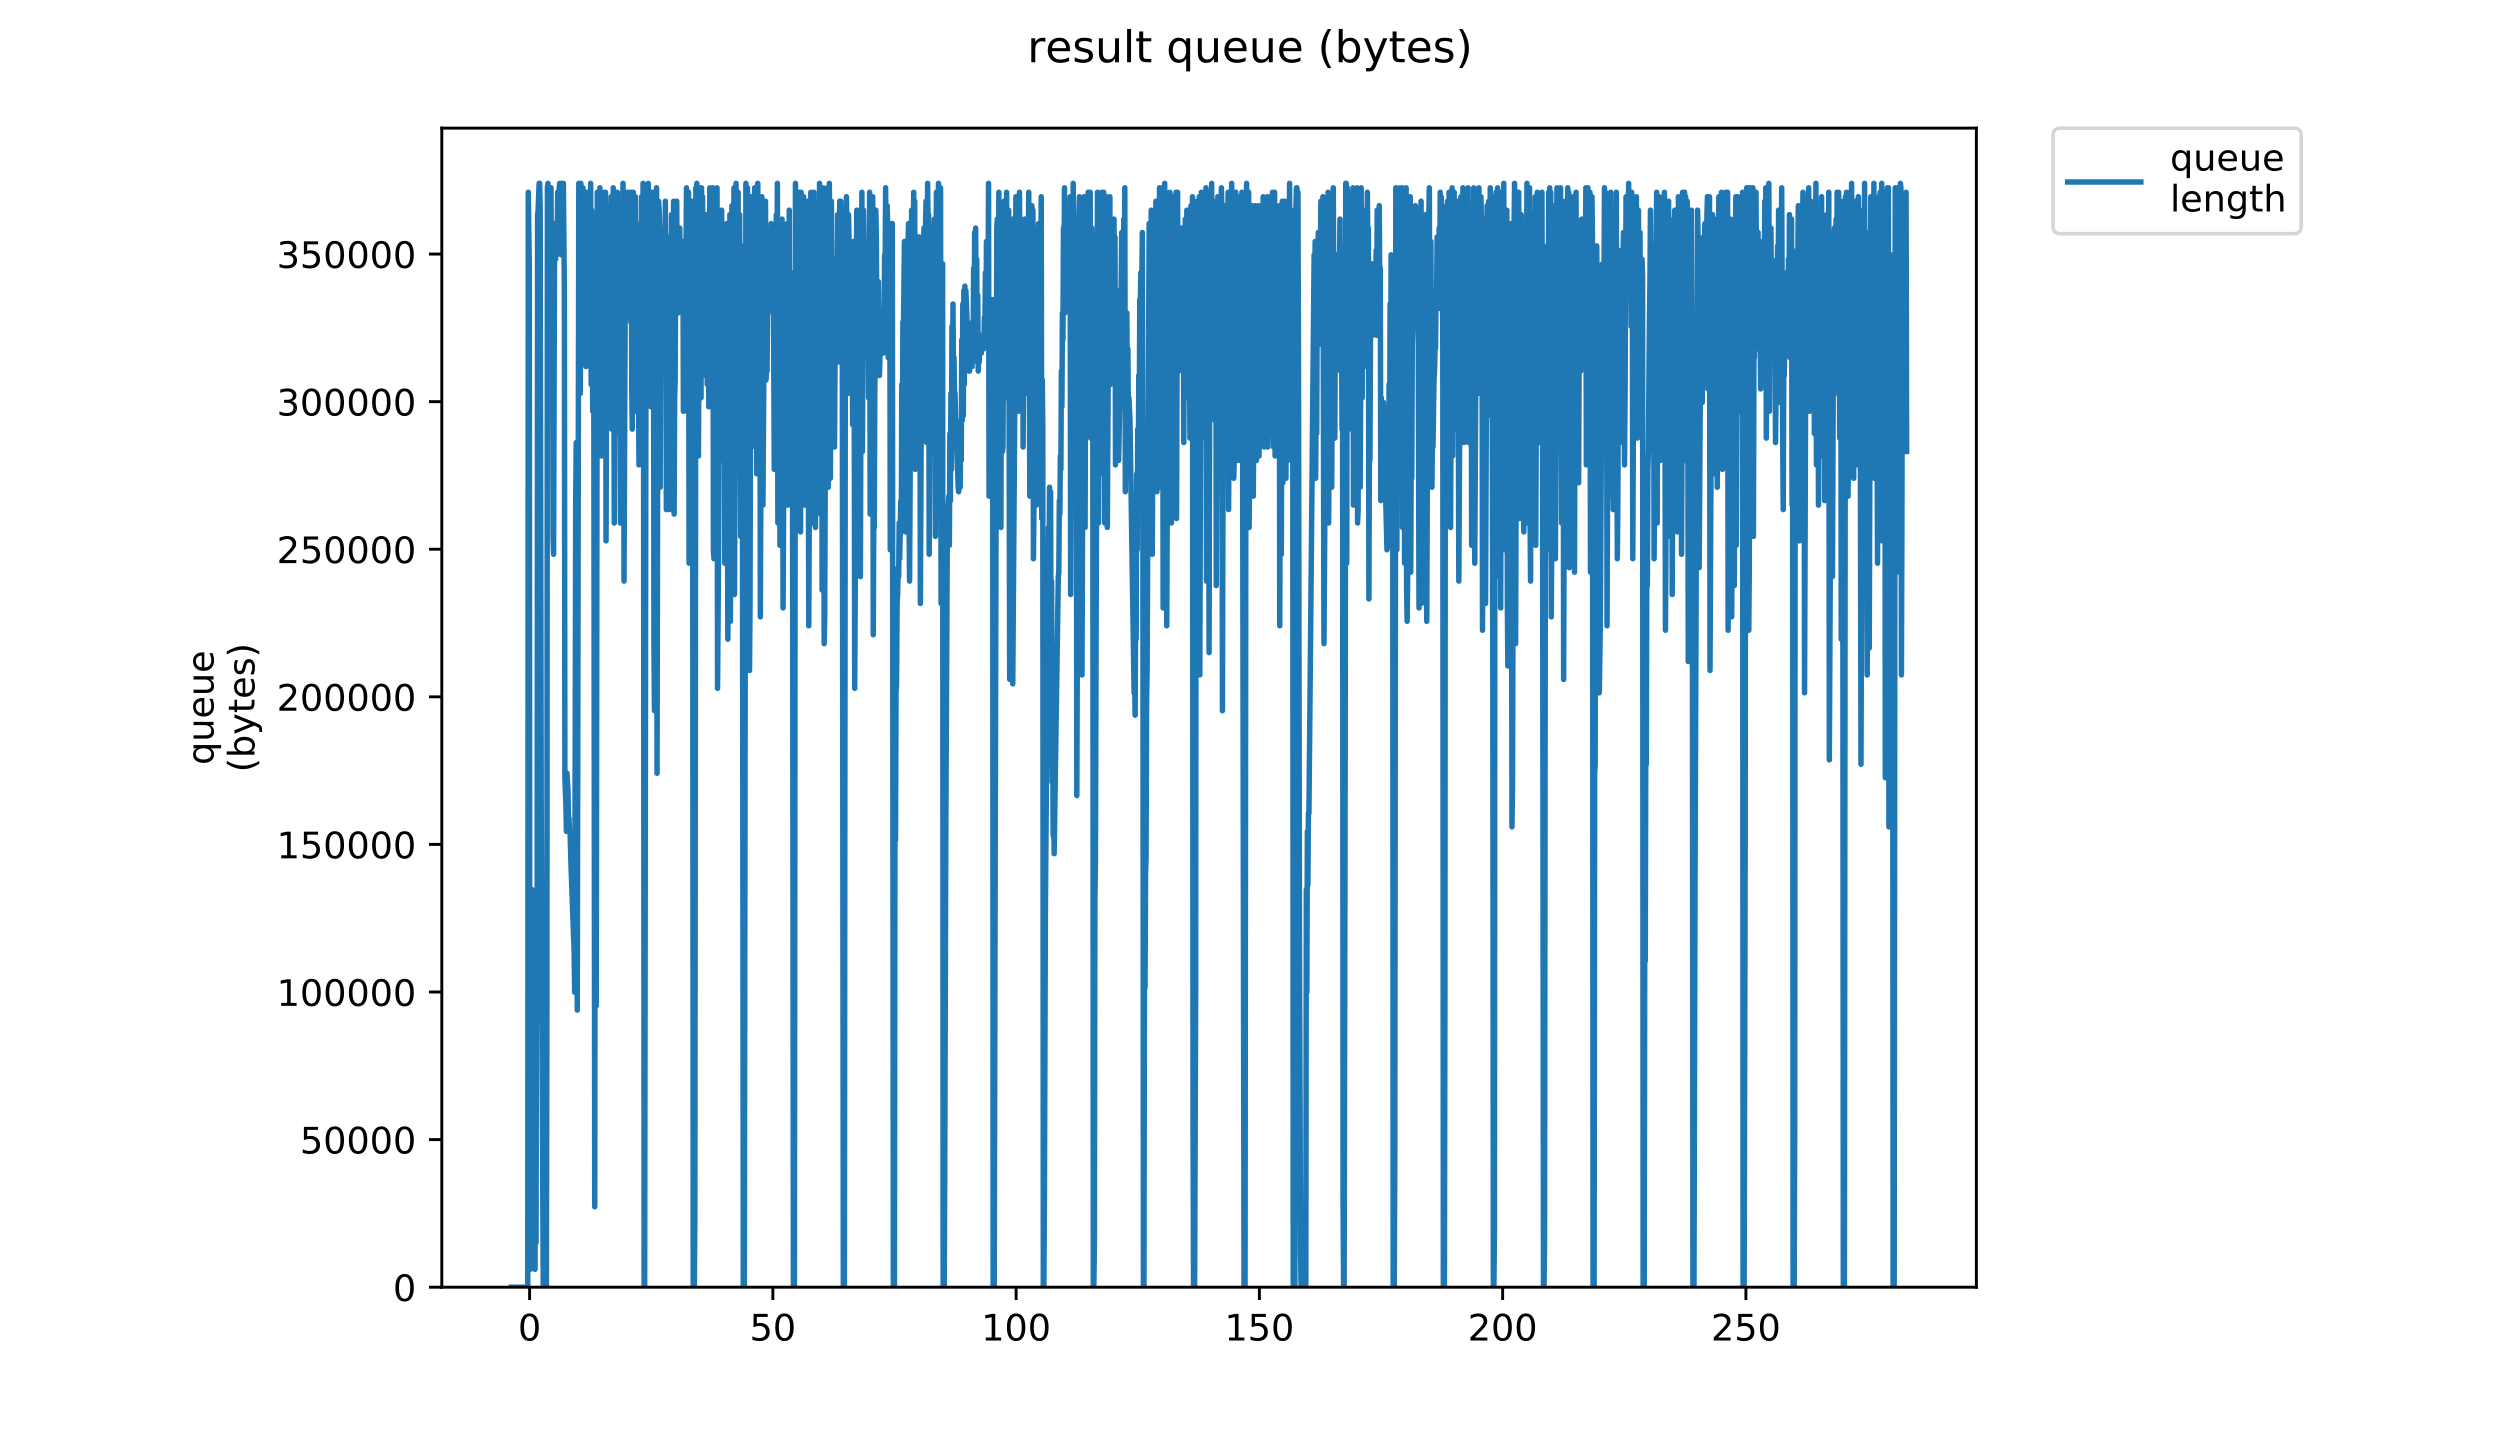 <?xml version="1.0" encoding="utf-8" standalone="no"?>
<!DOCTYPE svg PUBLIC "-//W3C//DTD SVG 1.1//EN"
  "http://www.w3.org/Graphics/SVG/1.1/DTD/svg11.dtd">
<!-- Created with matplotlib (https://matplotlib.org/) -->
<svg height="396pt" version="1.1" viewBox="0 0 684 396" width="684pt" xmlns="http://www.w3.org/2000/svg" xmlns:xlink="http://www.w3.org/1999/xlink">
 <defs>
  <style type="text/css">
*{stroke-linecap:butt;stroke-linejoin:round;}
  </style>
 </defs>
 <g id="figure_1">
  <g id="patch_1">
   <path d="M 0 396 
L 684 396 
L 684 0 
L 0 0 
z
" style="fill:#ffffff;"/>
  </g>
  <g id="axes_1">
   <g id="patch_2">
    <path d="M 120.879 352.174 
L 540.734 352.174 
L 540.734 35.062 
L 120.879 35.062 
z
" style="fill:#ffffff;"/>
   </g>
   <g id="matplotlib.axis_1">
    <g id="xtick_1">
     <g id="line2d_1">
      <defs>
       <path d="M 0 0 
L 0 3.5 
" id="mc080d1b3d6" style="stroke:#000000;stroke-width:0.8;"/>
      </defs>
      <g>
       <use style="stroke:#000000;stroke-width:0.8;" x="144.898" xlink:href="#mc080d1b3d6" y="352.174"/>
      </g>
     </g>
     <g id="text_1">
      <!-- 0 -->
      <defs>
       <path d="M 31.781 66.406 
Q 24.172 66.406 20.328 58.906 
Q 16.5 51.422 16.5 36.375 
Q 16.5 21.391 20.328 13.891 
Q 24.172 6.391 31.781 6.391 
Q 39.453 6.391 43.281 13.891 
Q 47.125 21.391 47.125 36.375 
Q 47.125 51.422 43.281 58.906 
Q 39.453 66.406 31.781 66.406 
z
M 31.781 74.219 
Q 44.047 74.219 50.516 64.516 
Q 56.984 54.828 56.984 36.375 
Q 56.984 17.969 50.516 8.266 
Q 44.047 -1.422 31.781 -1.422 
Q 19.531 -1.422 13.062 8.266 
Q 6.594 17.969 6.594 36.375 
Q 6.594 54.828 13.062 64.516 
Q 19.531 74.219 31.781 74.219 
z
" id="DejaVuSans-48"/>
      </defs>
      <g transform="translate(141.717 366.773)scale(0.1 -0.1)">
       <use xlink:href="#DejaVuSans-48"/>
      </g>
     </g>
    </g>
    <g id="xtick_2">
     <g id="line2d_2">
      <g>
       <use style="stroke:#000000;stroke-width:0.8;" x="211.454" xlink:href="#mc080d1b3d6" y="352.174"/>
      </g>
     </g>
     <g id="text_2">
      <!-- 50 -->
      <defs>
       <path d="M 10.797 72.906 
L 49.516 72.906 
L 49.516 64.594 
L 19.828 64.594 
L 19.828 46.734 
Q 21.969 47.469 24.109 47.828 
Q 26.266 48.188 28.422 48.188 
Q 40.625 48.188 47.75 41.5 
Q 54.891 34.812 54.891 23.391 
Q 54.891 11.625 47.562 5.094 
Q 40.234 -1.422 26.906 -1.422 
Q 22.312 -1.422 17.547 -0.641 
Q 12.797 0.141 7.719 1.703 
L 7.719 11.625 
Q 12.109 9.234 16.797 8.062 
Q 21.484 6.891 26.703 6.891 
Q 35.156 6.891 40.078 11.328 
Q 45.016 15.766 45.016 23.391 
Q 45.016 31 40.078 35.438 
Q 35.156 39.891 26.703 39.891 
Q 22.75 39.891 18.812 39.016 
Q 14.891 38.141 10.797 36.281 
z
" id="DejaVuSans-53"/>
      </defs>
      <g transform="translate(205.092 366.773)scale(0.1 -0.1)">
       <use xlink:href="#DejaVuSans-53"/>
       <use x="63.623" xlink:href="#DejaVuSans-48"/>
      </g>
     </g>
    </g>
    <g id="xtick_3">
     <g id="line2d_3">
      <g>
       <use style="stroke:#000000;stroke-width:0.8;" x="278.011" xlink:href="#mc080d1b3d6" y="352.174"/>
      </g>
     </g>
     <g id="text_3">
      <!-- 100 -->
      <defs>
       <path d="M 12.406 8.297 
L 28.516 8.297 
L 28.516 63.922 
L 10.984 60.406 
L 10.984 69.391 
L 28.422 72.906 
L 38.281 72.906 
L 38.281 8.297 
L 54.391 8.297 
L 54.391 0 
L 12.406 0 
z
" id="DejaVuSans-49"/>
      </defs>
      <g transform="translate(268.467 366.773)scale(0.1 -0.1)">
       <use xlink:href="#DejaVuSans-49"/>
       <use x="63.623" xlink:href="#DejaVuSans-48"/>
       <use x="127.246" xlink:href="#DejaVuSans-48"/>
      </g>
     </g>
    </g>
    <g id="xtick_4">
     <g id="line2d_4">
      <g>
       <use style="stroke:#000000;stroke-width:0.8;" x="344.567" xlink:href="#mc080d1b3d6" y="352.174"/>
      </g>
     </g>
     <g id="text_4">
      <!-- 150 -->
      <g transform="translate(335.023 366.773)scale(0.1 -0.1)">
       <use xlink:href="#DejaVuSans-49"/>
       <use x="63.623" xlink:href="#DejaVuSans-53"/>
       <use x="127.246" xlink:href="#DejaVuSans-48"/>
      </g>
     </g>
    </g>
    <g id="xtick_5">
     <g id="line2d_5">
      <g>
       <use style="stroke:#000000;stroke-width:0.8;" x="411.123" xlink:href="#mc080d1b3d6" y="352.174"/>
      </g>
     </g>
     <g id="text_5">
      <!-- 200 -->
      <defs>
       <path d="M 19.188 8.297 
L 53.609 8.297 
L 53.609 0 
L 7.328 0 
L 7.328 8.297 
Q 12.938 14.109 22.625 23.891 
Q 32.328 33.688 34.812 36.531 
Q 39.547 41.844 41.422 45.531 
Q 43.312 49.219 43.312 52.781 
Q 43.312 58.594 39.234 62.25 
Q 35.156 65.922 28.609 65.922 
Q 23.969 65.922 18.812 64.312 
Q 13.672 62.703 7.812 59.422 
L 7.812 69.391 
Q 13.766 71.781 18.938 73 
Q 24.125 74.219 28.422 74.219 
Q 39.75 74.219 46.484 68.547 
Q 53.219 62.891 53.219 53.422 
Q 53.219 48.922 51.531 44.891 
Q 49.859 40.875 45.406 35.406 
Q 44.188 33.984 37.641 27.219 
Q 31.109 20.453 19.188 8.297 
z
" id="DejaVuSans-50"/>
      </defs>
      <g transform="translate(401.579 366.773)scale(0.1 -0.1)">
       <use xlink:href="#DejaVuSans-50"/>
       <use x="63.623" xlink:href="#DejaVuSans-48"/>
       <use x="127.246" xlink:href="#DejaVuSans-48"/>
      </g>
     </g>
    </g>
    <g id="xtick_6">
     <g id="line2d_6">
      <g>
       <use style="stroke:#000000;stroke-width:0.8;" x="477.679" xlink:href="#mc080d1b3d6" y="352.174"/>
      </g>
     </g>
     <g id="text_6">
      <!-- 250 -->
      <g transform="translate(468.135 366.773)scale(0.1 -0.1)">
       <use xlink:href="#DejaVuSans-50"/>
       <use x="63.623" xlink:href="#DejaVuSans-53"/>
       <use x="127.246" xlink:href="#DejaVuSans-48"/>
      </g>
     </g>
    </g>
   </g>
   <g id="matplotlib.axis_2">
    <g id="ytick_1">
     <g id="line2d_7">
      <defs>
       <path d="M 0 0 
L -3.5 0 
" id="m51f61daad7" style="stroke:#000000;stroke-width:0.8;"/>
      </defs>
      <g>
       <use style="stroke:#000000;stroke-width:0.8;" x="120.879" xlink:href="#m51f61daad7" y="352.174"/>
      </g>
     </g>
     <g id="text_7">
      <!-- 0 -->
      <g transform="translate(107.516 355.973)scale(0.1 -0.1)">
       <use xlink:href="#DejaVuSans-48"/>
      </g>
     </g>
    </g>
    <g id="ytick_2">
     <g id="line2d_8">
      <g>
       <use style="stroke:#000000;stroke-width:0.8;" x="120.879" xlink:href="#m51f61daad7" y="311.794"/>
      </g>
     </g>
     <g id="text_8">
      <!-- 50000 -->
      <g transform="translate(82.066 315.593)scale(0.1 -0.1)">
       <use xlink:href="#DejaVuSans-53"/>
       <use x="63.623" xlink:href="#DejaVuSans-48"/>
       <use x="127.246" xlink:href="#DejaVuSans-48"/>
       <use x="190.869" xlink:href="#DejaVuSans-48"/>
       <use x="254.492" xlink:href="#DejaVuSans-48"/>
      </g>
     </g>
    </g>
    <g id="ytick_3">
     <g id="line2d_9">
      <g>
       <use style="stroke:#000000;stroke-width:0.8;" x="120.879" xlink:href="#m51f61daad7" y="271.413"/>
      </g>
     </g>
     <g id="text_9">
      <!-- 100000 -->
      <g transform="translate(75.704 275.213)scale(0.1 -0.1)">
       <use xlink:href="#DejaVuSans-49"/>
       <use x="63.623" xlink:href="#DejaVuSans-48"/>
       <use x="127.246" xlink:href="#DejaVuSans-48"/>
       <use x="190.869" xlink:href="#DejaVuSans-48"/>
       <use x="254.492" xlink:href="#DejaVuSans-48"/>
       <use x="318.115" xlink:href="#DejaVuSans-48"/>
      </g>
     </g>
    </g>
    <g id="ytick_4">
     <g id="line2d_10">
      <g>
       <use style="stroke:#000000;stroke-width:0.8;" x="120.879" xlink:href="#m51f61daad7" y="231.033"/>
      </g>
     </g>
     <g id="text_10">
      <!-- 150000 -->
      <g transform="translate(75.704 234.832)scale(0.1 -0.1)">
       <use xlink:href="#DejaVuSans-49"/>
       <use x="63.623" xlink:href="#DejaVuSans-53"/>
       <use x="127.246" xlink:href="#DejaVuSans-48"/>
       <use x="190.869" xlink:href="#DejaVuSans-48"/>
       <use x="254.492" xlink:href="#DejaVuSans-48"/>
       <use x="318.115" xlink:href="#DejaVuSans-48"/>
      </g>
     </g>
    </g>
    <g id="ytick_5">
     <g id="line2d_11">
      <g>
       <use style="stroke:#000000;stroke-width:0.8;" x="120.879" xlink:href="#m51f61daad7" y="190.653"/>
      </g>
     </g>
     <g id="text_11">
      <!-- 200000 -->
      <g transform="translate(75.704 194.452)scale(0.1 -0.1)">
       <use xlink:href="#DejaVuSans-50"/>
       <use x="63.623" xlink:href="#DejaVuSans-48"/>
       <use x="127.246" xlink:href="#DejaVuSans-48"/>
       <use x="190.869" xlink:href="#DejaVuSans-48"/>
       <use x="254.492" xlink:href="#DejaVuSans-48"/>
       <use x="318.115" xlink:href="#DejaVuSans-48"/>
      </g>
     </g>
    </g>
    <g id="ytick_6">
     <g id="line2d_12">
      <g>
       <use style="stroke:#000000;stroke-width:0.8;" x="120.879" xlink:href="#m51f61daad7" y="150.272"/>
      </g>
     </g>
     <g id="text_12">
      <!-- 250000 -->
      <g transform="translate(75.704 154.072)scale(0.1 -0.1)">
       <use xlink:href="#DejaVuSans-50"/>
       <use x="63.623" xlink:href="#DejaVuSans-53"/>
       <use x="127.246" xlink:href="#DejaVuSans-48"/>
       <use x="190.869" xlink:href="#DejaVuSans-48"/>
       <use x="254.492" xlink:href="#DejaVuSans-48"/>
       <use x="318.115" xlink:href="#DejaVuSans-48"/>
      </g>
     </g>
    </g>
    <g id="ytick_7">
     <g id="line2d_13">
      <g>
       <use style="stroke:#000000;stroke-width:0.8;" x="120.879" xlink:href="#m51f61daad7" y="109.892"/>
      </g>
     </g>
     <g id="text_13">
      <!-- 300000 -->
      <defs>
       <path d="M 40.578 39.312 
Q 47.656 37.797 51.625 33 
Q 55.609 28.219 55.609 21.188 
Q 55.609 10.406 48.188 4.484 
Q 40.766 -1.422 27.094 -1.422 
Q 22.516 -1.422 17.656 -0.516 
Q 12.797 0.391 7.625 2.203 
L 7.625 11.719 
Q 11.719 9.328 16.594 8.109 
Q 21.484 6.891 26.812 6.891 
Q 36.078 6.891 40.938 10.547 
Q 45.797 14.203 45.797 21.188 
Q 45.797 27.641 41.281 31.266 
Q 36.766 34.906 28.719 34.906 
L 20.219 34.906 
L 20.219 43.016 
L 29.109 43.016 
Q 36.375 43.016 40.234 45.922 
Q 44.094 48.828 44.094 54.297 
Q 44.094 59.906 40.109 62.906 
Q 36.141 65.922 28.719 65.922 
Q 24.656 65.922 20.016 65.031 
Q 15.375 64.156 9.812 62.312 
L 9.812 71.094 
Q 15.438 72.656 20.344 73.438 
Q 25.25 74.219 29.594 74.219 
Q 40.828 74.219 47.359 69.109 
Q 53.906 64.016 53.906 55.328 
Q 53.906 49.266 50.438 45.094 
Q 46.969 40.922 40.578 39.312 
z
" id="DejaVuSans-51"/>
      </defs>
      <g transform="translate(75.704 113.691)scale(0.1 -0.1)">
       <use xlink:href="#DejaVuSans-51"/>
       <use x="63.623" xlink:href="#DejaVuSans-48"/>
       <use x="127.246" xlink:href="#DejaVuSans-48"/>
       <use x="190.869" xlink:href="#DejaVuSans-48"/>
       <use x="254.492" xlink:href="#DejaVuSans-48"/>
       <use x="318.115" xlink:href="#DejaVuSans-48"/>
      </g>
     </g>
    </g>
    <g id="ytick_8">
     <g id="line2d_14">
      <g>
       <use style="stroke:#000000;stroke-width:0.8;" x="120.879" xlink:href="#m51f61daad7" y="69.512"/>
      </g>
     </g>
     <g id="text_14">
      <!-- 350000 -->
      <g transform="translate(75.704 73.311)scale(0.1 -0.1)">
       <use xlink:href="#DejaVuSans-51"/>
       <use x="63.623" xlink:href="#DejaVuSans-53"/>
       <use x="127.246" xlink:href="#DejaVuSans-48"/>
       <use x="190.869" xlink:href="#DejaVuSans-48"/>
       <use x="254.492" xlink:href="#DejaVuSans-48"/>
       <use x="318.115" xlink:href="#DejaVuSans-48"/>
      </g>
     </g>
    </g>
    <g id="text_15">
     <!-- queue -->
     <defs>
      <path d="M 14.797 27.297 
Q 14.797 17.391 18.875 11.75 
Q 22.953 6.109 30.078 6.109 
Q 37.203 6.109 41.297 11.75 
Q 45.406 17.391 45.406 27.297 
Q 45.406 37.203 41.297 42.844 
Q 37.203 48.484 30.078 48.484 
Q 22.953 48.484 18.875 42.844 
Q 14.797 37.203 14.797 27.297 
z
M 45.406 8.203 
Q 42.578 3.328 38.25 0.953 
Q 33.938 -1.422 27.875 -1.422 
Q 17.969 -1.422 11.734 6.484 
Q 5.516 14.406 5.516 27.297 
Q 5.516 40.188 11.734 48.094 
Q 17.969 56 27.875 56 
Q 33.938 56 38.25 53.625 
Q 42.578 51.266 45.406 46.391 
L 45.406 54.688 
L 54.391 54.688 
L 54.391 -20.797 
L 45.406 -20.797 
z
" id="DejaVuSans-113"/>
      <path d="M 8.5 21.578 
L 8.5 54.688 
L 17.484 54.688 
L 17.484 21.922 
Q 17.484 14.156 20.5 10.266 
Q 23.531 6.391 29.594 6.391 
Q 36.859 6.391 41.078 11.031 
Q 45.312 15.672 45.312 23.688 
L 45.312 54.688 
L 54.297 54.688 
L 54.297 0 
L 45.312 0 
L 45.312 8.406 
Q 42.047 3.422 37.719 1 
Q 33.406 -1.422 27.688 -1.422 
Q 18.266 -1.422 13.375 4.438 
Q 8.5 10.297 8.5 21.578 
z
M 31.109 56 
z
" id="DejaVuSans-117"/>
      <path d="M 56.203 29.594 
L 56.203 25.203 
L 14.891 25.203 
Q 15.484 15.922 20.484 11.062 
Q 25.484 6.203 34.422 6.203 
Q 39.594 6.203 44.453 7.469 
Q 49.312 8.734 54.109 11.281 
L 54.109 2.781 
Q 49.266 0.734 44.188 -0.344 
Q 39.109 -1.422 33.891 -1.422 
Q 20.797 -1.422 13.156 6.188 
Q 5.516 13.812 5.516 26.812 
Q 5.516 40.234 12.766 48.109 
Q 20.016 56 32.328 56 
Q 43.359 56 49.781 48.891 
Q 56.203 41.797 56.203 29.594 
z
M 47.219 32.234 
Q 47.125 39.594 43.094 43.984 
Q 39.062 48.391 32.422 48.391 
Q 24.906 48.391 20.391 44.141 
Q 15.875 39.891 15.188 32.172 
z
" id="DejaVuSans-101"/>
     </defs>
     <g transform="translate(58.426 209.283)rotate(-90)scale(0.1 -0.1)">
      <use xlink:href="#DejaVuSans-113"/>
      <use x="63.477" xlink:href="#DejaVuSans-117"/>
      <use x="126.855" xlink:href="#DejaVuSans-101"/>
      <use x="188.379" xlink:href="#DejaVuSans-117"/>
      <use x="251.758" xlink:href="#DejaVuSans-101"/>
     </g>
     <!-- (bytes) -->
     <defs>
      <path d="M 31 75.875 
Q 24.469 64.656 21.281 53.656 
Q 18.109 42.672 18.109 31.391 
Q 18.109 20.125 21.312 9.062 
Q 24.516 -2 31 -13.188 
L 23.188 -13.188 
Q 15.875 -1.703 12.234 9.375 
Q 8.594 20.453 8.594 31.391 
Q 8.594 42.281 12.203 53.312 
Q 15.828 64.359 23.188 75.875 
z
" id="DejaVuSans-40"/>
      <path d="M 48.688 27.297 
Q 48.688 37.203 44.609 42.844 
Q 40.531 48.484 33.406 48.484 
Q 26.266 48.484 22.188 42.844 
Q 18.109 37.203 18.109 27.297 
Q 18.109 17.391 22.188 11.75 
Q 26.266 6.109 33.406 6.109 
Q 40.531 6.109 44.609 11.75 
Q 48.688 17.391 48.688 27.297 
z
M 18.109 46.391 
Q 20.953 51.266 25.266 53.625 
Q 29.594 56 35.594 56 
Q 45.562 56 51.781 48.094 
Q 58.016 40.188 58.016 27.297 
Q 58.016 14.406 51.781 6.484 
Q 45.562 -1.422 35.594 -1.422 
Q 29.594 -1.422 25.266 0.953 
Q 20.953 3.328 18.109 8.203 
L 18.109 0 
L 9.078 0 
L 9.078 75.984 
L 18.109 75.984 
z
" id="DejaVuSans-98"/>
      <path d="M 32.172 -5.078 
Q 28.375 -14.844 24.75 -17.812 
Q 21.141 -20.797 15.094 -20.797 
L 7.906 -20.797 
L 7.906 -13.281 
L 13.188 -13.281 
Q 16.891 -13.281 18.938 -11.516 
Q 21 -9.766 23.484 -3.219 
L 25.094 0.875 
L 2.984 54.688 
L 12.5 54.688 
L 29.594 11.922 
L 46.688 54.688 
L 56.203 54.688 
z
" id="DejaVuSans-121"/>
      <path d="M 18.312 70.219 
L 18.312 54.688 
L 36.812 54.688 
L 36.812 47.703 
L 18.312 47.703 
L 18.312 18.016 
Q 18.312 11.328 20.141 9.422 
Q 21.969 7.516 27.594 7.516 
L 36.812 7.516 
L 36.812 0 
L 27.594 0 
Q 17.188 0 13.234 3.875 
Q 9.281 7.766 9.281 18.016 
L 9.281 47.703 
L 2.688 47.703 
L 2.688 54.688 
L 9.281 54.688 
L 9.281 70.219 
z
" id="DejaVuSans-116"/>
      <path d="M 44.281 53.078 
L 44.281 44.578 
Q 40.484 46.531 36.375 47.5 
Q 32.281 48.484 27.875 48.484 
Q 21.188 48.484 17.844 46.438 
Q 14.5 44.391 14.5 40.281 
Q 14.5 37.156 16.891 35.375 
Q 19.281 33.594 26.516 31.984 
L 29.594 31.297 
Q 39.156 29.25 43.188 25.516 
Q 47.219 21.781 47.219 15.094 
Q 47.219 7.469 41.188 3.016 
Q 35.156 -1.422 24.609 -1.422 
Q 20.219 -1.422 15.453 -0.562 
Q 10.688 0.297 5.422 2 
L 5.422 11.281 
Q 10.406 8.688 15.234 7.391 
Q 20.062 6.109 24.812 6.109 
Q 31.156 6.109 34.562 8.281 
Q 37.984 10.453 37.984 14.406 
Q 37.984 18.062 35.516 20.016 
Q 33.062 21.969 24.703 23.781 
L 21.578 24.516 
Q 13.234 26.266 9.516 29.906 
Q 5.812 33.547 5.812 39.891 
Q 5.812 47.609 11.281 51.797 
Q 16.75 56 26.812 56 
Q 31.781 56 36.172 55.266 
Q 40.578 54.547 44.281 53.078 
z
" id="DejaVuSans-115"/>
      <path d="M 8.016 75.875 
L 15.828 75.875 
Q 23.141 64.359 26.781 53.312 
Q 30.422 42.281 30.422 31.391 
Q 30.422 20.453 26.781 9.375 
Q 23.141 -1.703 15.828 -13.188 
L 8.016 -13.188 
Q 14.5 -2 17.703 9.062 
Q 20.906 20.125 20.906 31.391 
Q 20.906 42.672 17.703 53.656 
Q 14.5 64.656 8.016 75.875 
z
" id="DejaVuSans-41"/>
     </defs>
     <g transform="translate(69.624 211.295)rotate(-90)scale(0.1 -0.1)">
      <use xlink:href="#DejaVuSans-40"/>
      <use x="39.014" xlink:href="#DejaVuSans-98"/>
      <use x="102.49" xlink:href="#DejaVuSans-121"/>
      <use x="161.67" xlink:href="#DejaVuSans-116"/>
      <use x="200.879" xlink:href="#DejaVuSans-101"/>
      <use x="262.402" xlink:href="#DejaVuSans-115"/>
      <use x="314.502" xlink:href="#DejaVuSans-41"/>
     </g>
    </g>
   </g>
   <g id="line2d_15">
    <path clip-path="url(#pd67abded61)" d="M 139.963 352.174 
L 144.396 352.174 
L 144.537 52.608 
L 144.821 73.341 
L 144.961 322.829 
L 145.101 347.283 
L 145.245 258.025 
L 145.389 315.493 
L 145.534 243.352 
L 145.678 314.27 
L 145.822 269.029 
L 145.963 314.27 
L 146.103 306.934 
L 146.243 308.156 
L 146.383 347.283 
L 146.523 294.706 
L 146.663 339.947 
L 146.803 251.911 
L 146.945 280.034 
L 147.087 58.722 
L 147.228 57.499 
L 147.508 50.163 
L 147.648 50.163 
L 147.788 56.277 
L 148.07 220.121 
L 148.352 297.152 
L 148.635 352.174 
L 149.488 352.174 
L 149.628 276.366 
L 149.768 51.386 
L 149.909 50.163 
L 150.05 55.054 
L 150.19 64.836 
L 150.331 51.386 
L 150.612 63.613 
L 150.753 51.386 
L 151.035 112.522 
L 151.175 75.84 
L 151.316 146.758 
L 151.457 151.649 
L 151.738 61.168 
L 152.018 70.949 
L 152.159 61.108 
L 152.299 69.727 
L 152.44 66.058 
L 152.581 52.608 
L 152.722 61.026 
L 153.003 51.386 
L 153.143 50.163 
L 153.284 51.386 
L 153.425 50.163 
L 153.566 69.727 
L 153.707 51.386 
L 153.848 51.386 
L 153.989 50.163 
L 154.129 50.163 
L 154.411 79.508 
L 154.551 212.784 
L 154.833 220.121 
L 154.973 227.457 
L 155.116 211.562 
L 155.398 216.453 
L 155.539 225.012 
L 155.68 223.789 
L 155.821 227.457 
L 155.962 227.457 
L 156.243 237.239 
L 157.09 260.47 
L 157.231 271.475 
L 157.511 136.976 
L 157.652 121.081 
L 157.937 276.366 
L 158.359 50.163 
L 158.498 59.945 
L 158.639 58.722 
L 158.779 107.631 
L 158.92 50.163 
L 159.204 56.277 
L 159.348 74.617 
L 159.492 51.386 
L 159.636 68.504 
L 159.779 58.722 
L 159.919 75.84 
L 160.059 62.39 
L 160.199 99.072 
L 160.339 100.294 
L 160.479 52.608 
L 160.62 70.949 
L 160.761 56.277 
L 160.901 67.281 
L 161.041 53.831 
L 161.181 55.054 
L 161.321 83.176 
L 161.461 80.731 
L 161.601 50.163 
L 161.741 105.185 
L 161.881 57.499 
L 162.021 63.613 
L 162.161 112.522 
L 162.301 70.949 
L 162.441 85.622 
L 162.721 330.165 
L 162.861 176.103 
L 163.001 261.693 
L 163.141 275.143 
L 163.421 52.608 
L 163.561 70.949 
L 163.701 58.722 
L 163.842 62.39 
L 163.982 59.945 
L 164.123 51.386 
L 164.264 99.072 
L 164.404 52.608 
L 164.544 124.752 
L 164.825 52.608 
L 164.966 84.399 
L 165.106 57.499 
L 165.246 53.831 
L 165.386 114.967 
L 165.527 62.39 
L 165.668 52.608 
L 165.808 147.98 
L 166.09 61.168 
L 166.371 56.277 
L 166.512 91.735 
L 166.653 57.499 
L 166.793 64.836 
L 166.934 105.185 
L 167.215 53.831 
L 167.355 117.412 
L 167.496 112.522 
L 167.778 51.386 
L 167.919 80.731 
L 168.059 143.09 
L 168.341 68.504 
L 168.482 53.831 
L 168.623 56.277 
L 168.764 106.408 
L 168.904 52.608 
L 169.045 118.635 
L 169.185 74.617 
L 169.325 80.731 
L 169.466 67.281 
L 169.607 72.172 
L 169.751 143.09 
L 170.454 50.163 
L 170.594 64.836 
L 170.735 158.985 
L 171.159 57.499 
L 171.44 86.845 
L 171.58 52.608 
L 171.722 55.054 
L 171.863 84.399 
L 172.004 52.608 
L 172.287 75.84 
L 172.427 56.277 
L 172.568 88.067 
L 172.708 52.608 
L 172.848 106.408 
L 172.988 117.412 
L 173.27 52.608 
L 173.411 105.185 
L 173.551 95.404 
L 173.691 58.722 
L 173.832 53.831 
L 174.113 112.522 
L 174.253 72.172 
L 174.394 69.727 
L 174.534 69.727 
L 174.815 127.194 
L 174.955 79.508 
L 175.096 85.622 
L 175.238 61.168 
L 175.379 92.958 
L 175.52 53.831 
L 175.66 116.19 
L 175.8 94.181 
L 175.941 50.163 
L 176.081 111.299 
L 176.229 352.174 
L 176.376 352.174 
L 176.8 51.386 
L 176.94 72.172 
L 177.08 53.831 
L 177.221 53.831 
L 177.363 50.163 
L 177.503 64.836 
L 177.644 53.831 
L 177.785 75.84 
L 177.925 55.054 
L 178.073 111.299 
L 178.219 52.608 
L 178.36 92.958 
L 178.501 52.608 
L 178.641 72.172 
L 178.781 53.831 
L 178.923 177.326 
L 179.064 194.444 
L 179.205 169.989 
L 179.486 79.508 
L 179.627 51.386 
L 179.767 211.562 
L 179.907 136.976 
L 180.048 122.303 
L 180.191 55.054 
L 180.333 57.499 
L 180.475 62.39 
L 180.62 133.308 
L 180.766 70.949 
L 180.913 72.172 
L 181.196 95.404 
L 181.337 64.836 
L 181.479 69.727 
L 181.619 92.958 
L 181.759 90.513 
L 182.04 55.054 
L 182.322 139.421 
L 182.463 122.303 
L 182.746 70.949 
L 182.889 64.836 
L 183.172 139.421 
L 183.593 73.395 
L 183.734 58.722 
L 183.875 124.752 
L 184.156 88.067 
L 184.298 55.054 
L 184.439 140.644 
L 184.58 108.853 
L 184.721 103.963 
L 184.863 70.949 
L 185.004 75.84 
L 185.145 55.054 
L 185.286 77.063 
L 185.426 69.727 
L 185.567 85.622 
L 185.707 70.949 
L 185.848 84.399 
L 185.988 62.39 
L 186.129 74.617 
L 186.271 70.949 
L 186.411 83.176 
L 186.552 70.949 
L 186.835 66.058 
L 186.978 112.522 
L 187.26 68.504 
L 187.4 97.849 
L 187.54 89.29 
L 187.824 51.386 
L 187.965 112.522 
L 188.105 89.29 
L 188.246 86.845 
L 188.387 52.608 
L 188.529 154.094 
L 188.67 129.64 
L 188.81 125.972 
L 189.091 78.286 
L 189.232 55.054 
L 189.374 133.308 
L 189.519 133.308 
L 189.666 352.174 
L 189.961 352.174 
L 190.108 333.833 
L 190.389 51.386 
L 190.529 52.608 
L 190.67 50.163 
L 190.813 96.634 
L 190.953 70.949 
L 191.096 124.752 
L 191.38 51.386 
L 191.801 108.853 
L 191.942 51.386 
L 192.084 83.176 
L 192.225 53.831 
L 192.365 86.845 
L 192.506 72.172 
L 192.647 75.699 
L 192.79 58.722 
L 193.073 102.74 
L 193.213 61.168 
L 193.354 58.722 
L 193.496 105.185 
L 193.637 103.963 
L 193.778 64.836 
L 193.92 111.299 
L 194.205 51.386 
L 194.486 105.185 
L 194.628 53.831 
L 194.768 73.395 
L 194.909 66.058 
L 195.05 51.386 
L 195.191 150.426 
L 195.332 152.87 
L 195.613 56.277 
L 195.753 121.081 
L 196.034 63.613 
L 196.177 51.386 
L 196.318 188.33 
L 196.6 150.426 
L 196.88 79.508 
L 197.021 64.836 
L 197.161 105.185 
L 197.304 59.945 
L 197.445 57.499 
L 197.728 125.972 
L 198.009 72.172 
L 198.149 67.281 
L 198.29 154.094 
L 198.85 61.168 
L 199.134 174.88 
L 199.694 58.722 
L 199.834 169.989 
L 200.256 56.277 
L 200.396 100.294 
L 200.537 86.845 
L 200.82 51.386 
L 200.96 162.653 
L 201.383 50.163 
L 201.523 123.526 
L 201.807 57.499 
L 201.947 52.608 
L 202.089 108.853 
L 202.371 58.722 
L 202.654 146.758 
L 202.943 67.281 
L 203.084 84.399 
L 203.366 352.174 
L 203.649 352.174 
L 204.072 50.163 
L 204.213 66.058 
L 204.499 51.352 
L 204.78 80.731 
L 204.922 56.277 
L 205.063 183.439 
L 205.205 165.098 
L 205.488 53.831 
L 205.629 122.303 
L 205.771 55.054 
L 205.911 96.634 
L 206.052 58.722 
L 206.193 53.831 
L 206.334 103.963 
L 206.475 51.386 
L 206.616 96.634 
L 206.897 53.831 
L 207.038 129.64 
L 207.321 50.163 
L 207.604 111.299 
L 207.745 66.058 
L 207.887 58.722 
L 208.03 168.767 
L 208.454 53.831 
L 208.737 138.199 
L 209.161 75.84 
L 209.301 77.063 
L 209.442 55.054 
L 209.583 103.963 
L 209.723 101.517 
L 209.864 101.517 
L 210.005 84.399 
L 210.145 85.622 
L 210.286 67.281 
L 210.427 67.281 
L 210.567 69.693 
L 210.708 64.836 
L 210.849 72.172 
L 210.991 61.168 
L 211.132 80.731 
L 211.272 72.172 
L 211.412 78.286 
L 211.553 67.281 
L 211.837 128.417 
L 212.119 67.281 
L 212.26 78.286 
L 212.402 58.722 
L 212.543 80.731 
L 212.683 50.163 
L 212.826 143.09 
L 212.967 77.063 
L 213.109 81.954 
L 213.249 78.286 
L 213.395 149.203 
L 213.681 92.958 
L 213.964 59.945 
L 214.104 94.181 
L 214.247 166.321 
L 214.81 62.39 
L 215.094 108.853 
L 215.376 61.168 
L 215.517 138.199 
L 215.798 88.067 
L 215.939 57.499 
L 216.082 125.972 
L 216.223 81.954 
L 216.51 74.617 
L 216.651 125.972 
L 216.791 86.845 
L 217.071 352.174 
L 217.351 352.174 
L 217.63 50.163 
L 217.771 62.39 
L 217.911 103.963 
L 218.051 61.168 
L 218.191 70.949 
L 218.471 124.752 
L 218.611 52.608 
L 219.03 145.535 
L 219.172 52.608 
L 219.312 79.508 
L 219.451 61.168 
L 219.591 134.531 
L 219.871 53.831 
L 220.011 69.727 
L 220.151 138.199 
L 220.434 67.281 
L 220.576 64.836 
L 220.718 91.735 
L 221 55.054 
L 221.28 171.212 
L 221.7 77.063 
L 221.841 52.608 
L 221.987 86.845 
L 222.127 57.499 
L 222.267 143.09 
L 222.687 52.608 
L 222.827 80.731 
L 222.968 61.168 
L 223.109 144.312 
L 223.389 66.058 
L 223.529 72.172 
L 223.669 91.735 
L 223.948 63.613 
L 224.088 89.29 
L 224.228 50.163 
L 224.368 133.308 
L 224.508 140.644 
L 224.788 53.831 
L 224.928 161.43 
L 225.207 72.172 
L 225.347 51.386 
L 225.487 176.103 
L 225.631 168.767 
L 225.778 133.308 
L 225.92 63.613 
L 226.062 55.054 
L 226.344 100.294 
L 226.485 51.386 
L 226.625 133.308 
L 226.907 50.163 
L 227.19 130.862 
L 227.331 63.613 
L 227.471 55.054 
L 227.613 105.185 
L 227.755 111.299 
L 227.896 70.949 
L 228.179 84.399 
L 228.32 122.303 
L 228.604 74.617 
L 228.745 89.29 
L 228.887 91.735 
L 229.17 58.722 
L 229.31 99.072 
L 229.459 73.395 
L 229.601 86.845 
L 229.742 55.054 
L 229.883 96.634 
L 230.024 55.054 
L 230.165 92.958 
L 230.307 62.39 
L 230.448 86.845 
L 230.731 352.174 
L 231.021 352.174 
L 231.302 69.727 
L 231.584 53.831 
L 232.006 107.631 
L 232.147 58.722 
L 232.43 70.949 
L 232.571 70.949 
L 232.711 83.176 
L 232.853 70.949 
L 232.994 91.735 
L 233.135 69.727 
L 233.276 116.19 
L 233.418 70.949 
L 233.559 66.058 
L 233.701 92.958 
L 233.847 188.33 
L 233.988 161.43 
L 234.27 77.063 
L 234.411 57.499 
L 234.551 107.631 
L 234.692 94.181 
L 234.833 58.722 
L 234.974 59.945 
L 235.114 112.522 
L 235.254 62.39 
L 235.394 157.762 
L 235.677 69.727 
L 235.817 52.608 
L 235.958 123.526 
L 236.241 57.499 
L 236.382 68.504 
L 236.522 97.849 
L 236.804 67.281 
L 236.946 95.404 
L 237.228 77.063 
L 237.369 67.281 
L 237.651 108.853 
L 237.933 52.608 
L 238.073 140.644 
L 238.776 53.831 
L 238.917 173.657 
L 239.058 143.09 
L 239.198 144.312 
L 239.342 106.408 
L 239.482 99.072 
L 239.623 57.499 
L 239.764 64.836 
L 239.905 89.29 
L 240.046 94.181 
L 240.327 77.063 
L 240.608 102.74 
L 241.03 89.29 
L 241.171 92.958 
L 241.312 90.513 
L 241.455 91.735 
L 241.596 96.634 
L 241.88 91.735 
L 242.022 69.727 
L 242.163 75.84 
L 242.304 51.386 
L 242.445 85.622 
L 242.728 56.277 
L 242.869 62.39 
L 243.011 97.849 
L 243.296 63.613 
L 243.436 61.168 
L 243.577 150.426 
L 243.999 67.281 
L 244.14 61.168 
L 244.423 352.174 
L 244.719 352.174 
L 244.867 215.23 
L 245.009 229.902 
L 245.15 189.553 
L 245.292 187.107 
L 245.44 165.098 
L 245.589 162.653 
L 245.735 155.317 
L 245.875 157.762 
L 246.015 143.09 
L 246.156 152.87 
L 246.448 136.976 
L 246.596 145.535 
L 246.737 105.185 
L 246.879 135.753 
L 247.026 88.067 
L 247.167 91.735 
L 247.45 66.058 
L 247.59 91.735 
L 247.732 145.535 
L 248.3 72.172 
L 248.58 61.168 
L 248.72 143.09 
L 248.861 158.985 
L 249.424 57.499 
L 249.564 125.972 
L 249.986 52.608 
L 250.126 81.954 
L 250.266 55.054 
L 250.407 128.417 
L 250.548 86.845 
L 250.688 85.622 
L 250.829 66.058 
L 250.969 85.622 
L 251.11 64.836 
L 251.251 95.404 
L 251.392 91.735 
L 251.532 64.836 
L 251.672 83.176 
L 251.813 165.098 
L 252.235 75.84 
L 252.376 72.172 
L 252.517 75.84 
L 252.798 62.39 
L 252.938 105.185 
L 253.22 62.39 
L 253.36 55.054 
L 253.508 121.081 
L 253.792 50.163 
L 253.936 63.613 
L 254.079 58.722 
L 254.222 151.649 
L 254.508 94.181 
L 254.649 64.836 
L 254.79 62.39 
L 254.931 77.063 
L 255.073 70.949 
L 255.213 84.399 
L 255.354 80.731 
L 255.495 80.731 
L 255.635 59.945 
L 255.776 79.508 
L 255.916 146.758 
L 256.198 52.608 
L 256.344 134.531 
L 256.485 129.64 
L 256.627 61.168 
L 256.767 50.163 
L 256.908 140.644 
L 257.051 119.858 
L 257.331 51.386 
L 257.473 165.098 
L 257.757 85.622 
L 257.899 72.172 
L 258.042 352.174 
L 258.334 352.174 
L 258.474 322.829 
L 258.756 231.125 
L 259.179 145.535 
L 259.32 139.421 
L 259.46 138.199 
L 259.602 135.753 
L 259.745 149.203 
L 259.886 118.635 
L 260.027 136.976 
L 260.167 107.631 
L 260.309 128.417 
L 260.45 89.29 
L 260.593 110.076 
L 260.733 83.176 
L 260.875 103.963 
L 261.016 97.849 
L 261.157 107.631 
L 261.298 107.631 
L 261.439 114.967 
L 261.581 114.967 
L 262.147 133.308 
L 262.289 134.531 
L 262.43 133.308 
L 262.57 125.972 
L 262.71 133.308 
L 262.853 117.412 
L 262.993 125.972 
L 263.138 92.958 
L 263.278 114.967 
L 263.419 83.176 
L 263.561 113.744 
L 263.703 79.508 
L 263.846 105.185 
L 263.987 78.286 
L 264.128 90.513 
L 264.268 79.508 
L 265.112 101.517 
L 265.252 101.517 
L 265.392 96.634 
L 265.675 100.294 
L 265.816 95.404 
L 265.957 100.294 
L 266.099 88.067 
L 266.242 95.404 
L 266.382 73.395 
L 266.522 95.404 
L 266.662 63.613 
L 266.802 90.513 
L 266.942 62.39 
L 267.083 97.849 
L 267.224 70.949 
L 267.364 99.072 
L 267.505 80.731 
L 267.645 101.517 
L 267.785 96.634 
L 267.925 99.072 
L 268.065 91.735 
L 268.206 91.735 
L 268.347 92.958 
L 268.487 96.634 
L 268.767 91.735 
L 268.908 92.958 
L 269.048 91.735 
L 269.188 95.404 
L 269.329 86.845 
L 269.469 89.29 
L 269.609 74.617 
L 269.759 90.513 
L 269.899 66.058 
L 270.039 85.622 
L 270.179 68.504 
L 270.323 81.954 
L 270.463 50.163 
L 270.603 135.753 
L 270.743 94.181 
L 270.883 127.194 
L 271.024 92.958 
L 271.164 103.963 
L 271.304 83.176 
L 271.445 89.29 
L 271.585 81.954 
L 271.727 352.174 
L 272.02 352.174 
L 272.303 226.234 
L 272.725 62.39 
L 272.865 59.945 
L 273.006 123.526 
L 273.287 52.608 
L 273.428 118.635 
L 273.568 68.504 
L 273.708 63.613 
L 273.849 144.312 
L 273.989 72.172 
L 274.13 59.945 
L 274.273 123.526 
L 274.414 122.303 
L 274.695 55.054 
L 274.835 97.849 
L 274.978 58.722 
L 275.125 58.722 
L 275.265 99.072 
L 275.406 52.608 
L 275.546 108.853 
L 275.966 57.499 
L 276.246 185.885 
L 276.81 59.945 
L 276.951 102.74 
L 277.091 187.107 
L 277.665 107.631 
L 277.805 100.294 
L 277.945 53.831 
L 278.085 75.84 
L 278.226 55.054 
L 278.366 75.84 
L 278.507 66.058 
L 278.647 112.522 
L 278.928 52.608 
L 279.072 85.622 
L 279.353 78.286 
L 279.493 95.404 
L 279.774 66.058 
L 279.916 122.303 
L 280.341 59.945 
L 280.482 81.954 
L 280.763 78.286 
L 280.905 61.168 
L 281.046 107.631 
L 281.469 52.608 
L 281.754 135.753 
L 282.321 56.277 
L 282.462 67.281 
L 282.605 57.499 
L 282.745 152.87 
L 283.031 123.526 
L 283.317 62.39 
L 283.46 80.731 
L 283.601 138.199 
L 284.025 75.84 
L 284.169 61.168 
L 284.454 135.753 
L 284.88 53.831 
L 285.021 141.867 
L 285.162 103.963 
L 285.305 116.19 
L 285.451 352.174 
L 285.599 352.174 
L 285.741 330.165 
L 286.021 248.243 
L 286.87 144.312 
L 287.013 152.87 
L 287.154 133.308 
L 287.295 167.544 
L 287.435 134.531 
L 287.579 187.107 
L 287.72 158.985 
L 287.861 214.007 
L 288.001 195.666 
L 288.141 228.68 
L 288.281 223.789 
L 288.423 233.571 
L 288.704 214.007 
L 289.553 157.762 
L 289.694 156.539 
L 289.834 136.976 
L 289.975 140.644 
L 290.116 124.752 
L 290.257 128.417 
L 290.397 101.517 
L 290.537 111.299 
L 290.678 85.622 
L 290.819 92.958 
L 290.96 62.39 
L 291.101 78.286 
L 291.241 51.386 
L 291.381 85.622 
L 291.522 57.499 
L 291.662 77.063 
L 291.802 68.504 
L 291.942 81.954 
L 292.083 81.954 
L 292.224 72.172 
L 292.364 79.508 
L 292.506 78.286 
L 292.646 75.84 
L 292.786 53.831 
L 292.927 162.653 
L 293.348 61.168 
L 293.488 78.286 
L 293.629 50.163 
L 293.769 83.176 
L 293.91 66.058 
L 294.05 112.522 
L 294.19 100.294 
L 294.331 62.39 
L 294.471 69.727 
L 294.611 217.675 
L 295.182 58.722 
L 295.325 53.831 
L 295.468 140.644 
L 295.61 83.176 
L 295.89 59.945 
L 296.03 184.662 
L 296.453 73.395 
L 296.594 53.831 
L 296.734 83.176 
L 296.875 144.312 
L 297.155 55.054 
L 297.436 116.19 
L 297.716 52.608 
L 297.857 84.399 
L 297.997 85.622 
L 298.137 52.608 
L 298.281 52.608 
L 298.421 119.858 
L 298.701 62.39 
L 298.983 91.735 
L 299.129 352.174 
L 299.276 352.174 
L 299.424 339.947 
L 299.565 245.798 
L 299.705 236.016 
L 300.266 52.608 
L 300.547 143.09 
L 300.835 53.831 
L 301.12 129.64 
L 301.263 61.168 
L 301.404 52.608 
L 301.687 127.194 
L 301.97 52.608 
L 302.251 143.09 
L 302.671 70.949 
L 302.812 53.831 
L 302.954 144.312 
L 303.375 74.617 
L 303.516 75.84 
L 303.656 53.831 
L 303.796 105.185 
L 303.936 68.504 
L 304.076 70.949 
L 304.217 61.168 
L 304.361 96.634 
L 304.501 68.504 
L 304.641 72.172 
L 304.781 59.945 
L 304.923 80.731 
L 305.063 64.836 
L 305.203 127.194 
L 305.488 96.634 
L 305.771 79.508 
L 306.052 125.972 
L 306.476 103.963 
L 306.757 78.286 
L 306.898 63.613 
L 307.04 85.622 
L 307.18 68.504 
L 307.321 89.29 
L 307.465 59.945 
L 307.606 86.845 
L 307.746 51.386 
L 307.886 134.531 
L 308.026 92.958 
L 308.167 127.194 
L 308.307 85.622 
L 308.447 118.635 
L 308.588 95.404 
L 308.733 114.967 
L 308.878 108.853 
L 309.163 114.967 
L 310.292 189.553 
L 310.432 185.885 
L 310.572 195.666 
L 310.712 166.321 
L 310.855 174.88 
L 310.999 129.64 
L 311.14 150.426 
L 311.28 117.412 
L 311.42 138.199 
L 311.561 102.74 
L 311.703 116.19 
L 311.844 81.954 
L 311.984 84.399 
L 312.124 74.617 
L 312.268 88.067 
L 312.55 63.613 
L 312.691 143.09 
L 312.841 352.174 
L 312.989 352.174 
L 313.14 253.134 
L 313.281 270.252 
L 313.422 238.461 
L 313.563 234.793 
L 313.705 190.776 
L 313.846 183.439 
L 314.409 61.168 
L 314.694 119.858 
L 314.976 57.499 
L 315.117 83.176 
L 315.258 151.649 
L 315.681 68.504 
L 315.825 118.635 
L 315.967 125.972 
L 316.252 55.054 
L 316.393 57.499 
L 316.533 134.531 
L 316.815 59.945 
L 316.957 105.185 
L 317.098 111.299 
L 317.238 51.386 
L 317.38 133.308 
L 317.521 80.731 
L 317.668 129.64 
L 317.951 51.386 
L 318.092 58.722 
L 318.233 166.321 
L 318.657 50.163 
L 318.797 106.408 
L 318.943 52.608 
L 319.084 70.949 
L 319.225 171.212 
L 319.646 62.39 
L 319.928 127.16 
L 320.069 52.608 
L 320.21 53.831 
L 320.493 143.09 
L 320.634 61.168 
L 320.78 53.831 
L 320.921 80.731 
L 321.061 55.054 
L 321.202 55.054 
L 321.483 125.972 
L 321.764 52.608 
L 321.905 141.867 
L 322.185 52.608 
L 322.325 100.294 
L 322.467 101.517 
L 322.608 62.39 
L 322.75 94.181 
L 322.891 62.39 
L 323.033 99.072 
L 323.315 62.39 
L 323.455 83.176 
L 323.596 69.727 
L 323.736 69.727 
L 323.877 121.081 
L 324.158 66.058 
L 324.299 59.945 
L 324.439 108.853 
L 324.72 57.499 
L 325.001 90.513 
L 325.282 58.722 
L 325.564 119.858 
L 325.845 56.277 
L 325.985 63.613 
L 326.127 85.622 
L 326.268 53.831 
L 326.408 304.488 
L 326.551 352.174 
L 326.844 352.174 
L 327.134 271.475 
L 327.275 64.836 
L 327.415 132.085 
L 327.556 55.054 
L 327.697 99.072 
L 327.837 61.168 
L 327.977 113.744 
L 328.118 53.831 
L 328.263 184.662 
L 328.685 52.608 
L 328.825 105.185 
L 329.106 59.945 
L 329.246 70.949 
L 329.387 69.727 
L 329.529 55.054 
L 329.669 119.858 
L 329.951 51.386 
L 330.091 158.985 
L 330.232 152.87 
L 330.518 52.608 
L 330.663 86.845 
L 330.803 178.548 
L 331.084 52.608 
L 331.225 107.631 
L 331.365 99.072 
L 331.507 50.163 
L 331.647 84.399 
L 331.788 55.054 
L 331.929 55.054 
L 332.07 62.39 
L 332.353 114.967 
L 332.494 57.499 
L 332.634 57.499 
L 332.774 160.208 
L 333.194 53.831 
L 333.334 66.058 
L 333.475 121.081 
L 333.756 61.168 
L 333.896 96.634 
L 334.176 51.386 
L 334.316 58.722 
L 334.456 194.444 
L 334.736 81.954 
L 334.878 58.722 
L 335.021 118.635 
L 335.161 56.277 
L 335.302 59.945 
L 335.442 67.281 
L 335.583 117.412 
L 335.723 73.395 
L 335.863 66.058 
L 336.003 52.608 
L 336.143 139.421 
L 336.564 63.613 
L 336.704 124.752 
L 336.984 50.163 
L 337.124 88.067 
L 337.264 80.731 
L 337.404 57.499 
L 337.547 130.862 
L 337.687 125.972 
L 337.827 107.631 
L 337.967 57.499 
L 338.107 52.608 
L 338.387 97.849 
L 338.527 56.277 
L 338.666 53.831 
L 338.807 125.972 
L 338.948 106.408 
L 339.088 59.945 
L 339.228 58.722 
L 339.367 103.963 
L 339.507 102.74 
L 339.791 52.608 
L 339.931 90.513 
L 340.365 352.174 
L 340.505 342.392 
L 340.645 352.174 
L 340.925 63.613 
L 341.065 50.163 
L 341.205 86.845 
L 341.345 56.277 
L 341.484 56.277 
L 341.628 52.608 
L 341.768 144.312 
L 341.914 119.858 
L 342.054 116.19 
L 342.195 85.622 
L 342.334 85.622 
L 342.615 56.277 
L 342.758 121.081 
L 342.902 135.753 
L 343.19 91.735 
L 343.475 56.277 
L 343.62 80.697 
L 343.76 125.972 
L 344.327 56.277 
L 344.469 124.752 
L 344.895 63.613 
L 345.035 113.744 
L 345.316 99.072 
L 345.601 53.831 
L 345.742 74.617 
L 345.883 122.303 
L 346.028 110.076 
L 346.312 75.84 
L 346.453 108.853 
L 346.734 53.831 
L 346.877 122.303 
L 347.018 75.84 
L 347.159 70.949 
L 347.301 58.722 
L 347.443 117.412 
L 347.584 53.831 
L 347.867 69.727 
L 348.013 63.613 
L 348.157 52.608 
L 348.299 111.299 
L 348.441 122.303 
L 348.722 52.608 
L 348.866 124.752 
L 349.007 122.303 
L 349.148 78.286 
L 349.289 70.949 
L 349.429 81.954 
L 349.571 61.168 
L 349.713 62.39 
L 349.854 77.063 
L 349.996 56.277 
L 350.138 171.212 
L 350.421 64.836 
L 350.563 151.649 
L 350.845 55.054 
L 350.987 132.085 
L 351.271 55.054 
L 351.412 59.945 
L 351.553 69.727 
L 351.694 59.945 
L 351.834 130.862 
L 352.118 55.054 
L 352.259 64.836 
L 352.401 125.972 
L 352.542 122.303 
L 352.826 50.163 
L 352.976 122.303 
L 353.117 58.722 
L 353.258 57.499 
L 353.545 99.072 
L 353.685 69.727 
L 353.828 352.174 
L 354.272 352.174 
L 354.558 57.499 
L 354.698 51.386 
L 354.84 51.386 
L 354.982 56.277 
L 355.122 52.608 
L 355.265 100.294 
L 355.551 262.916 
L 355.835 342.392 
L 355.977 352.174 
L 357.27 352.174 
L 357.41 243.352 
L 357.554 271.475 
L 357.696 227.457 
L 357.839 242.13 
L 357.983 222.566 
L 358.125 222.566 
L 359.543 69.727 
L 359.686 86.845 
L 359.826 66.058 
L 359.967 130.862 
L 360.11 102.74 
L 360.252 118.635 
L 360.394 75.84 
L 360.535 77.063 
L 360.676 63.613 
L 360.817 89.29 
L 360.959 68.504 
L 361.103 94.181 
L 361.386 55.054 
L 361.672 92.958 
L 361.813 57.499 
L 361.954 53.831 
L 362.236 176.103 
L 362.943 72.172 
L 363.085 86.845 
L 363.368 52.608 
L 363.509 143.09 
L 363.937 77.063 
L 364.078 74.617 
L 364.221 55.054 
L 364.361 133.308 
L 364.502 92.958 
L 364.642 91.735 
L 364.782 51.386 
L 364.923 80.731 
L 365.063 72.172 
L 365.204 119.858 
L 365.345 89.29 
L 365.486 90.513 
L 365.628 84.399 
L 365.768 69.727 
L 365.91 95.404 
L 366.054 72.172 
L 366.195 81.954 
L 366.335 79.508 
L 366.477 73.395 
L 366.618 59.945 
L 366.758 101.517 
L 366.9 67.281 
L 367.182 117.412 
L 367.322 84.399 
L 367.463 328.943 
L 367.609 352.174 
L 367.757 352.174 
L 368.046 204.225 
L 368.187 50.163 
L 368.328 50.163 
L 368.469 154.094 
L 368.609 51.386 
L 368.753 77.063 
L 368.894 67.281 
L 369.034 117.412 
L 369.174 53.831 
L 369.316 101.517 
L 369.456 53.831 
L 369.597 77.063 
L 369.737 80.731 
L 369.878 52.608 
L 370.019 94.181 
L 370.16 51.386 
L 370.3 138.199 
L 370.44 70.949 
L 370.581 74.617 
L 370.721 62.39 
L 370.866 129.64 
L 371.008 122.303 
L 371.148 63.613 
L 371.29 51.386 
L 371.432 143.09 
L 371.574 139.421 
L 371.855 72.172 
L 371.995 74.617 
L 372.136 133.308 
L 372.277 106.408 
L 372.418 51.386 
L 372.698 108.853 
L 372.979 57.499 
L 373.122 97.849 
L 373.262 79.508 
L 373.404 77.063 
L 373.546 61.168 
L 373.687 83.176 
L 373.828 61.168 
L 373.969 100.294 
L 374.111 52.608 
L 374.251 69.727 
L 374.391 62.39 
L 374.532 163.876 
L 374.673 121.081 
L 374.816 125.972 
L 374.957 92.958 
L 375.239 83.176 
L 375.382 72.172 
L 375.526 91.735 
L 375.807 77.063 
L 376.088 84.399 
L 376.233 74.617 
L 376.374 83.176 
L 376.515 68.504 
L 376.656 91.735 
L 376.8 57.499 
L 376.943 78.286 
L 377.084 58.722 
L 377.225 84.399 
L 377.365 56.277 
L 377.506 80.731 
L 377.647 73.395 
L 377.787 136.976 
L 377.927 108.853 
L 378.068 128.417 
L 378.208 113.744 
L 378.349 114.967 
L 378.489 110.076 
L 379.475 150.426 
L 379.622 149.203 
L 379.764 139.421 
L 379.904 141.867 
L 380.045 105.185 
L 380.19 123.526 
L 380.33 83.176 
L 380.471 110.076 
L 380.611 69.727 
L 380.752 101.517 
L 380.892 70.949 
L 381.032 91.735 
L 381.173 352.174 
L 381.466 352.174 
L 381.615 316.715 
L 381.897 51.386 
L 382.038 66.058 
L 382.181 150.426 
L 382.321 52.608 
L 382.461 106.408 
L 382.601 59.945 
L 382.741 75.84 
L 382.882 129.64 
L 383.022 51.386 
L 383.162 106.408 
L 383.584 51.386 
L 383.724 144.312 
L 383.864 133.308 
L 384.004 56.277 
L 384.146 53.831 
L 384.289 154.094 
L 384.712 51.386 
L 384.852 161.43 
L 384.993 169.989 
L 385.133 157.762 
L 385.555 56.277 
L 385.696 80.731 
L 385.836 53.831 
L 385.977 156.539 
L 386.117 121.081 
L 386.259 130.862 
L 386.402 94.181 
L 386.544 89.29 
L 386.685 63.613 
L 386.826 73.395 
L 386.967 66.058 
L 387.107 89.29 
L 387.249 56.277 
L 387.534 78.286 
L 387.675 83.176 
L 387.815 79.508 
L 387.957 63.613 
L 388.239 166.321 
L 388.379 143.09 
L 388.662 66.058 
L 388.804 55.054 
L 388.945 165.098 
L 389.226 86.845 
L 389.368 58.722 
L 389.65 134.531 
L 389.79 112.522 
L 389.931 67.281 
L 390.072 70.949 
L 390.213 58.722 
L 390.354 169.989 
L 390.781 67.281 
L 391.063 51.386 
L 391.205 99.072 
L 391.349 67.281 
L 391.491 66.058 
L 391.774 133.308 
L 391.916 119.858 
L 392.056 122.303 
L 392.342 103.963 
L 392.484 101.517 
L 392.626 95.404 
L 392.767 95.404 
L 392.908 79.508 
L 393.048 81.954 
L 393.188 64.836 
L 393.331 84.399 
L 393.475 66.058 
L 393.618 84.399 
L 393.759 62.39 
L 393.901 80.731 
L 394.041 52.608 
L 394.182 75.84 
L 394.323 53.831 
L 394.466 75.84 
L 394.608 67.281 
L 394.75 96.634 
L 394.898 352.174 
L 395.19 352.174 
L 395.33 271.475 
L 395.471 63.613 
L 395.612 74.617 
L 395.753 56.277 
L 395.893 81.954 
L 396.035 55.054 
L 396.177 68.504 
L 396.318 96.634 
L 396.459 52.608 
L 396.599 112.522 
L 396.741 52.608 
L 396.883 144.312 
L 397.163 55.054 
L 397.304 51.386 
L 397.446 124.752 
L 397.587 88.067 
L 397.727 95.404 
L 397.868 52.608 
L 398.008 117.412 
L 398.148 68.504 
L 398.288 72.172 
L 398.428 61.168 
L 398.568 89.29 
L 398.708 55.054 
L 398.851 58.722 
L 399.133 158.985 
L 399.695 53.831 
L 399.836 121.081 
L 399.977 83.176 
L 400.118 75.84 
L 400.259 51.386 
L 400.539 121.081 
L 401.099 72.172 
L 401.239 85.622 
L 401.38 55.054 
L 401.521 83.176 
L 401.661 51.386 
L 401.801 121.081 
L 401.941 105.185 
L 402.081 116.19 
L 402.222 73.395 
L 402.362 69.727 
L 402.502 70.949 
L 402.642 149.203 
L 403.21 51.386 
L 403.49 154.094 
L 403.914 79.508 
L 404.062 63.613 
L 404.204 83.176 
L 404.344 59.945 
L 404.484 78.286 
L 404.624 51.386 
L 404.764 107.631 
L 404.904 78.286 
L 405.045 91.735 
L 405.185 53.831 
L 405.471 68.504 
L 405.611 172.435 
L 406.032 59.945 
L 406.172 59.945 
L 406.312 72.172 
L 406.452 165.098 
L 406.874 56.277 
L 407.015 113.744 
L 407.155 64.836 
L 407.297 55.054 
L 407.58 96.634 
L 407.722 51.386 
L 407.862 105.185 
L 408.002 55.054 
L 408.147 53.831 
L 408.438 189.553 
L 408.584 352.174 
L 408.731 352.174 
L 408.88 336.279 
L 409.031 73.395 
L 409.181 90.513 
L 409.322 52.608 
L 409.463 53.831 
L 409.604 94.181 
L 409.745 51.386 
L 409.885 78.286 
L 410.026 56.277 
L 410.166 157.762 
L 410.307 83.176 
L 410.447 91.735 
L 410.587 166.321 
L 410.869 52.608 
L 411.009 129.64 
L 411.29 64.836 
L 411.43 50.163 
L 411.71 150.426 
L 411.85 129.64 
L 412.131 78.286 
L 412.272 57.499 
L 412.412 165.098 
L 412.552 182.216 
L 412.692 167.544 
L 413.112 80.731 
L 413.252 74.617 
L 413.394 61.168 
L 413.679 226.234 
L 413.822 215.23 
L 414.242 62.39 
L 414.382 50.163 
L 414.664 176.103 
L 415.085 52.608 
L 415.225 72.172 
L 415.366 72.172 
L 415.506 52.608 
L 415.646 84.399 
L 415.786 141.867 
L 416.067 79.508 
L 416.209 58.722 
L 416.353 139.421 
L 416.497 84.399 
L 416.637 81.954 
L 416.777 64.836 
L 416.917 145.535 
L 417.198 81.954 
L 417.338 74.617 
L 417.484 118.635 
L 417.772 50.163 
L 418.055 143.09 
L 418.196 113.744 
L 418.337 61.168 
L 418.478 51.352 
L 418.619 140.644 
L 418.762 158.985 
L 419.044 64.836 
L 419.185 66.058 
L 419.328 134.531 
L 419.611 58.722 
L 419.753 62.39 
L 419.894 80.731 
L 420.036 53.831 
L 420.177 149.203 
L 420.6 52.608 
L 420.741 57.499 
L 420.882 55.054 
L 421.022 83.176 
L 421.163 57.499 
L 421.305 61.168 
L 421.447 121.081 
L 421.728 53.831 
L 421.868 52.608 
L 422.009 96.634 
L 422.295 352.174 
L 422.443 352.174 
L 422.591 339.947 
L 422.876 83.176 
L 423.016 72.172 
L 423.156 94.181 
L 423.297 67.281 
L 423.438 150.426 
L 423.719 52.608 
L 423.859 121.081 
L 424 51.386 
L 424.143 96.634 
L 424.285 52.608 
L 424.425 168.767 
L 424.708 119.858 
L 424.849 69.727 
L 424.989 64.836 
L 425.131 66.058 
L 425.272 57.499 
L 425.413 56.277 
L 425.554 152.87 
L 425.978 51.386 
L 426.119 80.731 
L 426.261 84.399 
L 426.402 67.281 
L 426.543 79.508 
L 426.684 107.631 
L 426.825 61.168 
L 426.966 51.386 
L 427.248 143.09 
L 427.53 70.949 
L 427.672 67.281 
L 427.812 185.885 
L 428.094 92.958 
L 428.235 55.054 
L 428.375 88.067 
L 428.516 58.722 
L 428.656 55.054 
L 428.799 77.063 
L 428.939 51.386 
L 429.079 86.845 
L 429.22 52.608 
L 429.362 155.317 
L 429.652 73.395 
L 429.793 63.613 
L 429.934 92.958 
L 430.076 57.499 
L 430.361 89.29 
L 430.501 53.831 
L 430.642 61.168 
L 430.783 156.539 
L 431.065 55.054 
L 431.206 52.608 
L 431.346 124.752 
L 431.627 64.836 
L 431.768 68.504 
L 431.908 132.085 
L 432.19 63.613 
L 432.472 101.517 
L 432.612 64.836 
L 432.752 59.945 
L 432.893 73.395 
L 433.033 100.294 
L 433.314 62.39 
L 433.457 84.399 
L 433.6 81.954 
L 433.742 77.063 
L 433.883 51.386 
L 434.024 127.194 
L 434.445 51.386 
L 434.586 90.513 
L 434.727 91.735 
L 434.867 80.731 
L 435.008 52.608 
L 435.15 156.539 
L 435.572 53.831 
L 435.712 67.281 
L 435.855 352.174 
L 436.152 352.174 
L 436.295 211.562 
L 436.438 209.105 
L 436.578 117.412 
L 436.718 122.303 
L 436.859 67.281 
L 437.14 99.072 
L 437.283 177.326 
L 437.567 189.553 
L 437.85 169.989 
L 438.412 72.172 
L 438.552 90.513 
L 438.693 83.176 
L 438.835 84.399 
L 438.977 51.386 
L 439.119 97.849 
L 439.26 52.608 
L 439.401 72.172 
L 439.542 64.836 
L 439.682 171.212 
L 439.822 134.531 
L 439.966 135.753 
L 440.249 83.176 
L 440.391 58.722 
L 440.532 88.067 
L 440.673 52.608 
L 440.813 90.513 
L 440.954 77.063 
L 441.095 74.617 
L 441.236 91.735 
L 441.377 139.421 
L 441.659 84.399 
L 441.8 90.513 
L 441.94 113.744 
L 442.219 52.608 
L 442.499 152.87 
L 442.643 136.976 
L 442.923 68.504 
L 443.063 70.949 
L 443.204 121.081 
L 443.485 78.286 
L 443.625 70.949 
L 443.764 96.634 
L 444.048 70.949 
L 444.189 63.613 
L 444.47 127.194 
L 444.61 108.853 
L 444.89 53.831 
L 445.169 58.722 
L 445.311 55.054 
L 445.454 80.731 
L 445.595 50.163 
L 445.876 72.172 
L 446.017 69.727 
L 446.158 56.277 
L 446.299 89.29 
L 446.439 52.608 
L 446.58 56.277 
L 446.725 152.87 
L 447.148 59.945 
L 447.431 108.853 
L 447.572 97.849 
L 447.713 53.831 
L 447.995 119.858 
L 448.136 105.185 
L 448.277 57.499 
L 448.418 89.29 
L 448.7 63.613 
L 448.982 117.412 
L 449.269 70.949 
L 449.414 75.84 
L 449.56 352.174 
L 449.858 352.174 
L 450.007 249.466 
L 450.147 262.916 
L 450.288 201.78 
L 450.429 209.105 
L 450.57 151.649 
L 450.714 160.208 
L 450.855 128.417 
L 450.995 123.526 
L 451.279 88.067 
L 451.422 77.063 
L 451.565 57.499 
L 451.708 103.963 
L 451.85 75.84 
L 451.991 80.731 
L 452.133 96.634 
L 452.273 89.29 
L 452.414 70.949 
L 452.555 152.87 
L 452.84 116.19 
L 452.982 69.727 
L 453.123 66.058 
L 453.266 52.608 
L 453.408 143.09 
L 453.549 92.958 
L 453.69 95.404 
L 453.972 53.831 
L 454.113 67.281 
L 454.253 125.972 
L 454.536 67.281 
L 454.677 61.168 
L 454.819 62.39 
L 455.106 95.404 
L 455.387 52.608 
L 455.669 172.435 
L 456.239 73.395 
L 456.528 55.054 
L 456.669 146.758 
L 457.23 72.172 
L 457.374 67.281 
L 457.515 162.653 
L 457.938 59.945 
L 458.079 62.39 
L 458.22 57.499 
L 458.36 134.531 
L 458.649 63.613 
L 458.79 69.727 
L 458.934 145.535 
L 459.215 53.831 
L 459.357 106.408 
L 459.781 68.504 
L 460.066 151.649 
L 460.208 118.635 
L 460.348 52.608 
L 460.489 55.054 
L 460.63 106.408 
L 460.912 52.608 
L 461.054 125.972 
L 461.196 53.831 
L 461.338 58.722 
L 461.48 102.74 
L 461.622 55.054 
L 461.762 92.958 
L 461.906 180.987 
L 462.33 74.617 
L 462.472 66.058 
L 462.612 77.063 
L 462.754 57.499 
L 463.037 147.98 
L 463.18 352.174 
L 463.473 352.174 
L 463.759 239.684 
L 464.464 57.499 
L 464.752 75.84 
L 464.893 155.317 
L 465.461 67.281 
L 465.745 110.076 
L 466.028 64.836 
L 466.169 64.836 
L 466.309 72.172 
L 466.45 61.168 
L 466.591 63.613 
L 466.733 97.849 
L 466.874 97.849 
L 467.014 58.722 
L 467.155 53.831 
L 467.296 106.408 
L 467.436 89.29 
L 467.576 57.499 
L 467.716 53.831 
L 467.857 183.439 
L 468.419 67.281 
L 468.56 58.722 
L 468.702 129.64 
L 468.844 72.172 
L 468.985 59.945 
L 469.128 62.39 
L 469.275 121.081 
L 469.557 62.39 
L 469.698 69.727 
L 469.84 133.308 
L 470.127 79.508 
L 470.271 53.831 
L 470.414 70.949 
L 470.555 62.39 
L 470.697 90.513 
L 470.979 52.608 
L 471.261 128.417 
L 471.543 64.836 
L 471.684 69.727 
L 471.825 103.963 
L 472.106 52.608 
L 472.248 110.076 
L 472.389 78.286 
L 472.53 72.172 
L 472.67 52.608 
L 472.811 172.435 
L 473.094 81.954 
L 473.235 69.727 
L 473.377 112.522 
L 473.519 59.945 
L 473.659 70.949 
L 473.799 168.767 
L 474.22 75.84 
L 474.36 79.508 
L 474.5 160.208 
L 474.78 89.29 
L 474.921 53.831 
L 475.063 149.203 
L 475.345 83.176 
L 475.487 53.831 
L 475.627 73.395 
L 475.769 62.39 
L 475.91 112.522 
L 476.193 58.722 
L 476.479 97.849 
L 476.765 52.608 
L 476.905 352.174 
L 477.199 352.174 
L 477.482 229.902 
L 477.622 53.831 
L 477.763 111.299 
L 477.904 51.386 
L 478.045 108.853 
L 478.186 51.386 
L 478.326 52.608 
L 478.466 172.435 
L 478.607 155.317 
L 478.749 51.386 
L 478.889 134.531 
L 479.03 52.608 
L 479.17 125.972 
L 479.311 51.386 
L 479.451 134.531 
L 479.592 51.386 
L 479.732 146.758 
L 479.874 97.849 
L 480.015 97.849 
L 480.155 57.499 
L 480.295 85.622 
L 480.436 52.608 
L 480.576 74.617 
L 480.716 63.613 
L 480.858 95.404 
L 481 63.613 
L 481.141 74.617 
L 481.281 74.617 
L 481.424 78.286 
L 481.566 86.845 
L 481.706 106.408 
L 482.274 66.058 
L 482.416 81.954 
L 482.558 67.179 
L 482.698 79.508 
L 482.838 55.054 
L 482.979 85.622 
L 483.119 51.386 
L 483.258 119.858 
L 483.399 86.845 
L 483.539 89.29 
L 483.679 52.608 
L 483.819 83.176 
L 483.959 50.163 
L 484.099 112.522 
L 484.239 73.395 
L 484.379 90.513 
L 484.519 62.39 
L 484.659 81.954 
L 484.799 70.949 
L 485.079 79.508 
L 485.22 73.395 
L 485.36 86.845 
L 485.501 73.395 
L 485.783 121.081 
L 486.347 67.281 
L 486.487 81.954 
L 486.629 57.499 
L 486.77 110.076 
L 486.911 91.735 
L 487.052 95.404 
L 487.193 70.949 
L 487.335 77.063 
L 487.475 51.386 
L 487.755 122.303 
L 487.895 139.421 
L 488.041 97.849 
L 488.182 102.74 
L 488.464 75.84 
L 488.604 86.845 
L 488.745 74.617 
L 488.888 88.067 
L 489.03 78.286 
L 489.172 89.29 
L 489.314 70.949 
L 489.454 83.176 
L 489.596 58.722 
L 489.74 97.849 
L 489.882 80.731 
L 490.023 81.954 
L 490.164 59.945 
L 490.305 138.199 
L 490.447 85.622 
L 490.592 352.174 
L 490.89 352.174 
L 491.031 308.156 
L 491.173 81.954 
L 491.314 89.29 
L 491.596 68.504 
L 491.736 70.949 
L 491.876 70.949 
L 492.017 56.277 
L 492.297 147.98 
L 492.437 68.504 
L 492.718 105.185 
L 492.858 56.277 
L 493.001 58.722 
L 493.143 118.635 
L 493.285 52.608 
L 493.432 73.395 
L 493.578 55.054 
L 493.723 189.553 
L 494.145 70.949 
L 494.287 55.054 
L 494.571 112.522 
L 494.712 61.168 
L 494.852 51.386 
L 495.132 112.522 
L 495.414 55.054 
L 495.557 80.731 
L 495.839 59.945 
L 495.982 58.722 
L 496.124 70.949 
L 496.264 58.722 
L 496.406 118.635 
L 496.832 50.163 
L 496.973 127.194 
L 497.113 66.058 
L 497.254 68.504 
L 497.396 75.84 
L 497.536 138.199 
L 497.821 75.84 
L 497.963 68.504 
L 498.104 75.84 
L 498.386 53.831 
L 498.527 116.19 
L 498.668 124.752 
L 498.949 63.613 
L 499.089 83.176 
L 499.229 136.976 
L 499.511 81.954 
L 499.792 58.722 
L 500.073 117.412 
L 500.359 52.608 
L 500.502 207.894 
L 501.213 66.058 
L 501.357 157.762 
L 501.641 89.29 
L 501.782 64.836 
L 501.922 62.39 
L 502.063 107.631 
L 502.349 59.945 
L 502.49 97.849 
L 502.631 52.608 
L 502.914 86.845 
L 503.054 52.608 
L 503.198 73.395 
L 503.339 119.858 
L 503.481 62.39 
L 503.621 55.054 
L 503.761 174.88 
L 504.046 92.958 
L 504.187 133.308 
L 504.33 352.174 
L 504.625 352.174 
L 504.913 53.831 
L 505.053 91.735 
L 505.193 52.608 
L 505.337 72.172 
L 505.478 53.831 
L 505.619 135.753 
L 505.759 122.303 
L 505.898 53.831 
L 506.038 111.299 
L 506.178 52.608 
L 506.318 128.417 
L 506.459 61.168 
L 506.599 50.163 
L 506.742 100.294 
L 506.884 110.076 
L 507.026 58.722 
L 507.17 130.862 
L 507.312 56.277 
L 507.455 102.74 
L 507.596 89.29 
L 507.737 55.054 
L 508.02 86.845 
L 508.162 68.504 
L 508.306 127.194 
L 508.45 53.831 
L 508.737 107.631 
L 508.879 57.499 
L 509.16 209.105 
L 509.731 57.499 
L 509.873 119.858 
L 510.155 50.163 
L 510.296 146.758 
L 510.579 63.613 
L 510.72 79.508 
L 510.86 184.662 
L 511.142 79.508 
L 511.284 63.613 
L 511.428 177.326 
L 511.712 85.622 
L 511.852 53.831 
L 511.993 62.39 
L 512.133 124.752 
L 512.416 56.277 
L 512.556 100.294 
L 512.698 50.163 
L 512.839 130.862 
L 513.119 53.831 
L 513.263 66.058 
L 513.405 56.277 
L 513.691 154.094 
L 513.976 66.058 
L 514.118 103.963 
L 514.263 102.74 
L 514.404 52.608 
L 514.688 113.744 
L 514.829 50.163 
L 514.971 147.98 
L 515.113 122.303 
L 515.255 72.172 
L 515.396 81.954 
L 515.537 78.286 
L 515.677 52.608 
L 515.818 212.784 
L 516.243 72.172 
L 516.383 51.386 
L 516.524 81.954 
L 516.667 51.386 
L 516.809 226.234 
L 517.382 69.727 
L 517.524 73.395 
L 517.668 145.535 
L 517.809 92.958 
L 517.954 352.174 
L 518.25 352.174 
L 518.533 51.386 
L 518.677 56.277 
L 518.817 62.39 
L 518.957 156.539 
L 519.098 51.386 
L 519.239 59.945 
L 519.38 53.831 
L 519.521 101.517 
L 519.662 53.831 
L 519.805 58.722 
L 519.946 50.163 
L 520.087 51.386 
L 520.228 184.662 
L 520.37 140.644 
L 520.511 57.499 
L 520.653 62.39 
L 520.795 108.853 
L 520.936 55.054 
L 521.077 62.39 
L 521.218 121.081 
L 521.506 52.608 
L 521.65 123.526 
L 521.65 123.526 
" style="fill:none;stroke:#1f77b4;stroke-linecap:square;stroke-width:1.5;"/>
   </g>
   <g id="patch_3">
    <path d="M 120.879 352.174 
L 120.879 35.062 
" style="fill:none;stroke:#000000;stroke-linecap:square;stroke-linejoin:miter;stroke-width:0.8;"/>
   </g>
   <g id="patch_4">
    <path d="M 540.734 352.174 
L 540.734 35.062 
" style="fill:none;stroke:#000000;stroke-linecap:square;stroke-linejoin:miter;stroke-width:0.8;"/>
   </g>
   <g id="patch_5">
    <path d="M 120.879 352.174 
L 540.734 352.174 
" style="fill:none;stroke:#000000;stroke-linecap:square;stroke-linejoin:miter;stroke-width:0.8;"/>
   </g>
   <g id="patch_6">
    <path d="M 120.879 35.062 
L 540.734 35.062 
" style="fill:none;stroke:#000000;stroke-linecap:square;stroke-linejoin:miter;stroke-width:0.8;"/>
   </g>
   <g id="legend_1">
    <g id="patch_7">
     <path d="M 563.727 63.938 
L 627.602 63.938 
Q 629.602 63.938 629.602 61.938 
L 629.602 37.062 
Q 629.602 35.062 627.602 35.062 
L 563.727 35.062 
Q 561.727 35.062 561.727 37.062 
L 561.727 61.938 
Q 561.727 63.938 563.727 63.938 
z
" style="fill:#ffffff;opacity:0.8;stroke:#cccccc;stroke-linejoin:miter;"/>
    </g>
    <g id="line2d_16">
     <path d="M 565.727 49.8 
L 585.727 49.8 
" style="fill:none;stroke:#1f77b4;stroke-linecap:square;stroke-width:1.5;"/>
    </g>
    <g id="line2d_17"/>
    <g id="text_16">
     <!-- queue -->
     <g transform="translate(593.727 46.661)scale(0.1 -0.1)">
      <use xlink:href="#DejaVuSans-113"/>
      <use x="63.477" xlink:href="#DejaVuSans-117"/>
      <use x="126.855" xlink:href="#DejaVuSans-101"/>
      <use x="188.379" xlink:href="#DejaVuSans-117"/>
      <use x="251.758" xlink:href="#DejaVuSans-101"/>
     </g>
     <!-- length -->
     <defs>
      <path d="M 9.422 75.984 
L 18.406 75.984 
L 18.406 0 
L 9.422 0 
z
" id="DejaVuSans-108"/>
      <path d="M 54.891 33.016 
L 54.891 0 
L 45.906 0 
L 45.906 32.719 
Q 45.906 40.484 42.875 44.328 
Q 39.844 48.188 33.797 48.188 
Q 26.516 48.188 22.312 43.547 
Q 18.109 38.922 18.109 30.906 
L 18.109 0 
L 9.078 0 
L 9.078 54.688 
L 18.109 54.688 
L 18.109 46.188 
Q 21.344 51.125 25.703 53.562 
Q 30.078 56 35.797 56 
Q 45.219 56 50.047 50.172 
Q 54.891 44.344 54.891 33.016 
z
" id="DejaVuSans-110"/>
      <path d="M 45.406 27.984 
Q 45.406 37.75 41.375 43.109 
Q 37.359 48.484 30.078 48.484 
Q 22.859 48.484 18.828 43.109 
Q 14.797 37.75 14.797 27.984 
Q 14.797 18.266 18.828 12.891 
Q 22.859 7.516 30.078 7.516 
Q 37.359 7.516 41.375 12.891 
Q 45.406 18.266 45.406 27.984 
z
M 54.391 6.781 
Q 54.391 -7.172 48.188 -13.984 
Q 42 -20.797 29.203 -20.797 
Q 24.469 -20.797 20.266 -20.094 
Q 16.062 -19.391 12.109 -17.922 
L 12.109 -9.188 
Q 16.062 -11.328 19.922 -12.344 
Q 23.781 -13.375 27.781 -13.375 
Q 36.625 -13.375 41.016 -8.766 
Q 45.406 -4.156 45.406 5.172 
L 45.406 9.625 
Q 42.625 4.781 38.281 2.391 
Q 33.938 0 27.875 0 
Q 17.828 0 11.672 7.656 
Q 5.516 15.328 5.516 27.984 
Q 5.516 40.672 11.672 48.328 
Q 17.828 56 27.875 56 
Q 33.938 56 38.281 53.609 
Q 42.625 51.219 45.406 46.391 
L 45.406 54.688 
L 54.391 54.688 
z
" id="DejaVuSans-103"/>
      <path d="M 54.891 33.016 
L 54.891 0 
L 45.906 0 
L 45.906 32.719 
Q 45.906 40.484 42.875 44.328 
Q 39.844 48.188 33.797 48.188 
Q 26.516 48.188 22.312 43.547 
Q 18.109 38.922 18.109 30.906 
L 18.109 0 
L 9.078 0 
L 9.078 75.984 
L 18.109 75.984 
L 18.109 46.188 
Q 21.344 51.125 25.703 53.562 
Q 30.078 56 35.797 56 
Q 45.219 56 50.047 50.172 
Q 54.891 44.344 54.891 33.016 
z
" id="DejaVuSans-104"/>
     </defs>
     <g transform="translate(593.727 57.859)scale(0.1 -0.1)">
      <use xlink:href="#DejaVuSans-108"/>
      <use x="27.783" xlink:href="#DejaVuSans-101"/>
      <use x="89.307" xlink:href="#DejaVuSans-110"/>
      <use x="152.686" xlink:href="#DejaVuSans-103"/>
      <use x="216.162" xlink:href="#DejaVuSans-116"/>
      <use x="255.371" xlink:href="#DejaVuSans-104"/>
     </g>
    </g>
   </g>
  </g>
  <g id="text_17">
   <!-- result queue (bytes) -->
   <defs>
    <path d="M 41.109 46.297 
Q 39.594 47.172 37.812 47.578 
Q 36.031 48 33.891 48 
Q 26.266 48 22.188 43.047 
Q 18.109 38.094 18.109 28.812 
L 18.109 0 
L 9.078 0 
L 9.078 54.688 
L 18.109 54.688 
L 18.109 46.188 
Q 20.953 51.172 25.484 53.578 
Q 30.031 56 36.531 56 
Q 37.453 56 38.578 55.875 
Q 39.703 55.766 41.062 55.516 
z
" id="DejaVuSans-114"/>
    <path id="DejaVuSans-32"/>
   </defs>
   <g transform="translate(281.073 17.038)scale(0.12 -0.12)">
    <use xlink:href="#DejaVuSans-114"/>
    <use x="41.082" xlink:href="#DejaVuSans-101"/>
    <use x="102.605" xlink:href="#DejaVuSans-115"/>
    <use x="154.705" xlink:href="#DejaVuSans-117"/>
    <use x="218.084" xlink:href="#DejaVuSans-108"/>
    <use x="245.867" xlink:href="#DejaVuSans-116"/>
    <use x="285.076" xlink:href="#DejaVuSans-32"/>
    <use x="316.863" xlink:href="#DejaVuSans-113"/>
    <use x="380.34" xlink:href="#DejaVuSans-117"/>
    <use x="443.719" xlink:href="#DejaVuSans-101"/>
    <use x="505.242" xlink:href="#DejaVuSans-117"/>
    <use x="568.621" xlink:href="#DejaVuSans-101"/>
    <use x="630.145" xlink:href="#DejaVuSans-32"/>
    <use x="661.932" xlink:href="#DejaVuSans-40"/>
    <use x="700.945" xlink:href="#DejaVuSans-98"/>
    <use x="764.422" xlink:href="#DejaVuSans-121"/>
    <use x="823.602" xlink:href="#DejaVuSans-116"/>
    <use x="862.811" xlink:href="#DejaVuSans-101"/>
    <use x="924.334" xlink:href="#DejaVuSans-115"/>
    <use x="976.434" xlink:href="#DejaVuSans-41"/>
   </g>
  </g>
 </g>
 <defs>
  <clipPath id="pd67abded61">
   <rect height="317.112" width="419.855" x="120.879" y="35.062"/>
  </clipPath>
 </defs>
</svg>
